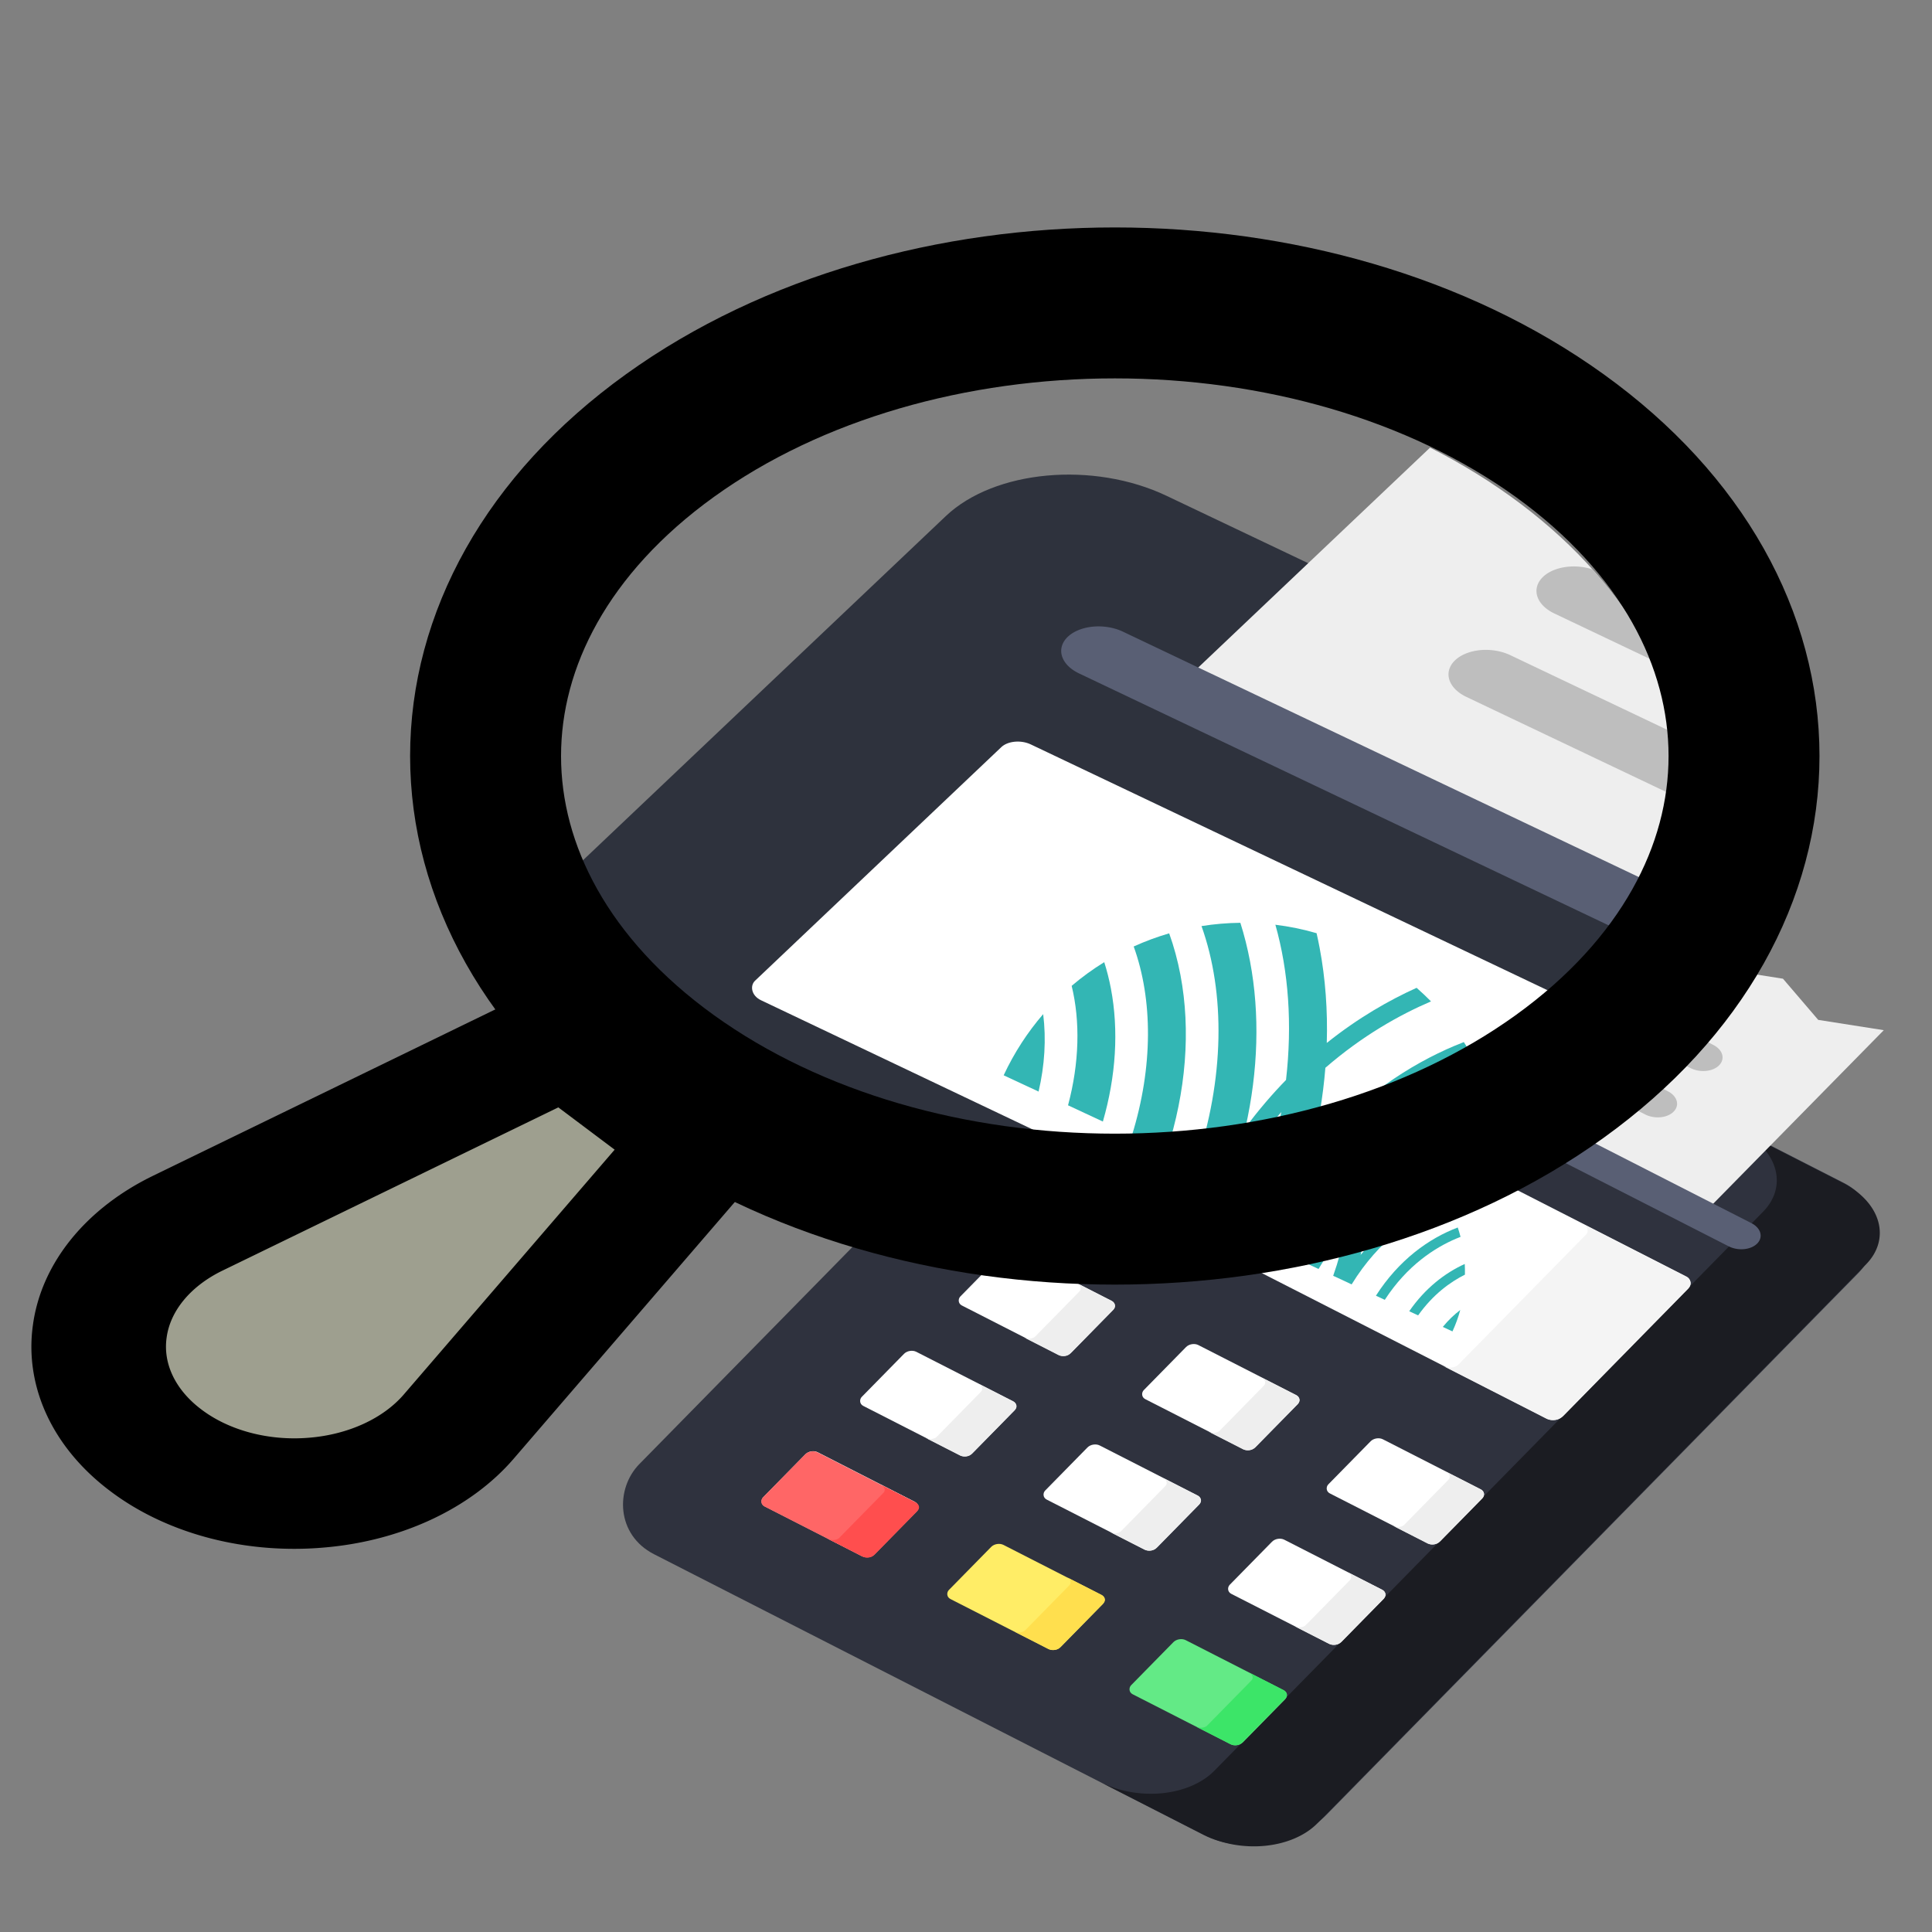 <?xml version="1.0" encoding="UTF-8" standalone="no"?>
<!-- Created with Inkscape (http://www.inkscape.org/) -->

<svg
   width="512"
   height="512"
   viewBox="0 0 512 512"
   version="1.1"
   id="svg1"
   xml:space="preserve"
   xmlns="http://www.w3.org/2000/svg"
   xmlns:svg="http://www.w3.org/2000/svg"><rect x="0" y="0" width="512" height="512" fill="#808080" stroke="none"/><defs
     id="defs1"><clipPath
       clipPathUnits="userSpaceOnUse"
       id="clipPath14"><path
         d="m 792.659,122.119 c -41.184,-1e-5 -82.369,-11.265 -113.727,-33.79 -62.709,-45.055 -62.709,-118.366 1e-5,-163.421 30.096,-21.743 71.047,-33.931 113.727,-33.848 42.961,0 83.349,12.023 113.727,33.848 30.378,21.826 47.103,50.844 47.103,81.711 0.114,30.663 -16.847,60.085 -47.103,81.711 -31.351,22.525 -72.535,33.79 -113.727,33.79 z"
         id="path14"
         style="fill:#ffffff;fill-opacity:1;stroke:#000000;stroke-width:3.189;stroke-dasharray:none;stroke-opacity:1" /></clipPath></defs><g
     id="layer1"><g
       id="g10"
       transform="translate(59.762,406.267)"><g
         id="g7"
         transform="translate(17.912,7.848)"><rect
           width="204.331"
           height="241.99"
           x="49.426"
           y="-289.639"
           fill="#676e87"
           rx="20.433"
           id="rect1"
           style="fill:#2f323e;fill-opacity:1;stroke:none;stroke-width:3.696;stroke-dasharray:none;stroke-opacity:1"
           transform="matrix(0.891,0.455,-0.701,0.714,0,0)" /><path
           fill="#595f74"
           d="m 410.714,-100.628 -27.299,-13.934 a 21.87,15.335 5 0 1 6.149,21.566 L 244.15,55.145 a 21.87,15.335 5 0 1 -30.25,2.988 l 27.299,13.934 a 21.87,15.335 5 0 0 30.25,-2.988 L 416.863,-79.062 a 21.87,15.335 5 0 0 -6.149,-21.566 z"
           id="path1"
           style="fill:#1b1c22;fill-opacity:1;stroke:none;stroke-width:3.61;stroke-dasharray:none;stroke-opacity:1" /><polygon
           fill="#eeeeee"
           points="299.99,7.5 322,17.5 344,7.5 344,127.5 168,127.5 168,7.5 188.17,17.5 211.99,7.5 233.99,17.5 255.99,7.5 277.99,17.5 "
           id="polygon1"
           style="stroke:none;stroke-width:5.914;stroke-dasharray:none;stroke-opacity:1"
           transform="matrix(0.607,0.31,-0.402,0.409,215.752,-250.813)" /><path
           fill="#bebebe"
           d="m 358.378,-118.741 -52.172,-26.629 a 5.468,3.834 5 0 1 6.025,-6.138 l 52.172,26.629 a 5.468,3.834 5 0 1 -6.025,6.138 z"
           id="path2"
           style="stroke:none;stroke-width:3.61;stroke-dasharray:none;stroke-opacity:1" /><path
           fill="#595f74"
           d="M 380.525,-83.788 253.128,-148.812 a 5.468,3.834 5 0 1 6.025,-6.138 l 127.397,65.023 a 5.468,3.834 5 0 1 -6.025,6.138 z"
           id="path3-0"
           style="stroke:none;stroke-width:3.61;stroke-dasharray:none;stroke-opacity:1" /><path
           fill="#bebebe"
           d="m 370.429,-131.018 -52.172,-26.629 a 5.468,3.834 5 0 1 6.025,-6.138 l 52.172,26.629 a 5.468,3.834 5 0 1 -6.025,6.138 z"
           id="path4"
           style="stroke:none;stroke-width:3.61;stroke-dasharray:none;stroke-opacity:1" /><rect
           width="143.032"
           height="52.756"
           x="80.076"
           y="-246.631"
           fill="#66c1ff"
           rx="2.724"
           id="rect4"
           style="fill:#ffffff;fill-opacity:1;stroke:none;stroke-width:3.696;stroke-dasharray:none;stroke-opacity:1"
           transform="matrix(0.891,0.455,-0.701,0.714,0,0)" /><path
           fill="#4eb7ff"
           d="m 369.06,-75.819 -27.299,-13.934 a 2.916,2.045 5 0 1 0.82,2.875 l -33.742,34.375 a 2.916,2.045 5 0 1 -4.033,0.398 l 27.299,13.934 a 2.916,2.045 5 0 0 4.033,-0.398 l 33.742,-34.375 a 2.916,2.045 5 0 0 -0.82,-2.875 z"
           id="path5"
           style="fill:#f4f4f4;fill-opacity:1;stroke:none;stroke-width:3.61;stroke-dasharray:none;stroke-opacity:1" /><rect
           width="32.906"
           height="20.07"
           x="80.417"
           y="-93.523"
           fill="#ffffff"
           rx="2.043"
           id="rect5"
           style="stroke:none;stroke-width:3.696;stroke-dasharray:none;stroke-opacity:1"
           transform="matrix(0.891,0.455,-0.701,0.714,0,0)" /><rect
           width="33.247"
           height="20.07"
           x="189.862"
           y="-93.523"
           fill="#63ea86"
           rx="2.043"
           id="rect6"
           style="stroke:none;stroke-width:3.696;stroke-dasharray:none;stroke-opacity:1"
           transform="matrix(0.891,0.455,-0.701,0.714,0,0)" /><path
           fill="#3ce568"
           d="m 262.414,33.755 -9.1,-4.645 a 2.187,1.534 5 0 1 0.615,2.157 l -11.649,11.868 a 2.187,1.534 5 0 1 -3.025,0.299 l 9.1,4.645 a 2.187,1.534 5 0 0 3.025,-0.299 l 11.649,-11.868 a 2.187,1.534 5 0 0 -0.615,-2.157 z"
           id="path6"
           style="stroke:none;stroke-width:3.61;stroke-dasharray:none;stroke-opacity:1" /><g
           id="g4"
           transform="translate(67.52,-56.027)"><rect
             width="33.247"
             height="20.07"
             x="125.881"
             y="-9.631"
             fill="#ff6666"
             rx="2.043"
             id="rect7-1"
             style="fill:#ffed66;fill-opacity:1;stroke:none;stroke-width:3.696;stroke-dasharray:none;stroke-opacity:1"
             transform="matrix(0.891,0.455,-0.701,0.714,0,0)" /><path
             fill="#ff4e4e"
             d="m 146.659,64.539 -9.1,-4.645 a 2.187,1.534 5 0 1 0.615,2.157 l -11.649,11.868 a 2.187,1.534 5 0 1 -3.025,0.299 l 9.1,4.645 a 2.187,1.534 5 0 0 3.025,-0.299 l 11.649,-11.868 a 2.187,1.534 5 0 0 -0.615,-2.157 z"
             id="path7-5"
             style="fill:#ffdf4e;fill-opacity:1;stroke:none;stroke-width:3.61;stroke-dasharray:none;stroke-opacity:1" /></g><rect
           width="32.906"
           height="20.07"
           x="80.417"
           y="-130.797"
           fill="#ffffff"
           rx="2.043"
           id="rect8"
           style="stroke:none;stroke-width:3.696;stroke-dasharray:none;stroke-opacity:1"
           transform="matrix(0.891,0.455,-0.701,0.714,0,0)" /><rect
           width="33.247"
           height="20.07"
           x="189.862"
           y="-130.797"
           fill="#ffffff"
           rx="2.043"
           id="rect9"
           style="stroke:none;stroke-width:3.696;stroke-dasharray:none;stroke-opacity:1"
           transform="matrix(0.891,0.455,-0.701,0.714,0,0)" /><path
           fill="#eeeeee"
           d="m 288.525,7.155 -9.1,-4.645 a 2.187,1.534 5 0 1 0.615,2.157 L 268.39,16.535 a 2.187,1.534 5 0 1 -3.025,0.299 l 9.1,4.645 a 2.187,1.534 5 0 0 3.025,-0.299 L 289.139,9.312 a 2.187,1.534 5 0 0 -0.615,-2.157 z"
           id="path9"
           style="stroke:none;stroke-width:3.61;stroke-dasharray:none;stroke-opacity:1" /><rect
           width="33.247"
           height="20.07"
           x="134.969"
           y="-130.797"
           fill="#ffffff"
           rx="2.043"
           id="rect10"
           style="stroke:none;stroke-width:3.696;stroke-dasharray:none;stroke-opacity:1"
           transform="matrix(0.891,0.455,-0.701,0.714,0,0)" /><rect
           width="32.906"
           height="20.07"
           x="80.417"
           y="-168.07"
           fill="#ffffff"
           rx="2.043"
           id="rect11"
           style="stroke:none;stroke-width:3.696;stroke-dasharray:none;stroke-opacity:1"
           transform="matrix(0.891,0.455,-0.701,0.714,0,0)" /><rect
           width="33.247"
           height="20.07"
           x="189.862"
           y="-168.07"
           fill="#ffffff"
           rx="2.043"
           id="rect12"
           style="stroke:none;stroke-width:3.696;stroke-dasharray:none;stroke-opacity:1"
           transform="matrix(0.891,0.455,-0.701,0.714,0,0)" /><rect
           width="33.247"
           height="20.07"
           x="134.969"
           y="-168.07"
           fill="#ffffff"
           rx="2.043"
           id="rect13"
           style="stroke:none;stroke-width:3.696;stroke-dasharray:none;stroke-opacity:1"
           transform="matrix(0.891,0.455,-0.701,0.714,0,0)" /><path
           fill="#eeeeee"
           d="m 314.635,-19.445 -9.1,-4.645 a 2.187,1.534 5 0 1 0.615,2.157 l -11.649,11.868 a 2.187,1.534 5 0 1 -3.025,0.299 l 9.1,4.645 a 2.187,1.534 5 0 0 3.025,-0.299 l 11.649,-11.868 a 2.187,1.534 5 0 0 -0.615,-2.157 z m -75.003,1.645 -9.1,-4.645 a 2.187,1.534 5 0 1 0.615,2.157 l -11.649,11.868 a 2.187,1.534 5 0 1 -3.025,0.299 l 9.1,4.645 a 2.187,1.534 5 0 0 3.025,-0.299 L 240.247,-15.643 a 2.187,1.534 5 0 0 -0.615,-2.157 z m 26.11,-26.6 -9.1,-4.645 a 2.187,1.534 5 0 1 0.615,2.157 l -11.649,11.868 a 2.187,1.534 5 0 1 -3.025,0.299 l 9.1,4.645 a 2.187,1.534 5 0 0 3.025,-0.299 l 11.649,-11.868 a 2.187,1.534 5 0 0 -0.615,-2.157 z m -75.003,1.645 -9.1,-4.645 a 2.187,1.534 5 0 1 0.615,2.157 l -11.649,11.868 a 2.187,1.534 5 0 1 -3.025,0.299 l 9.1,4.645 a 2.187,1.534 5 0 0 3.025,-0.299 l 11.649,-11.868 a 2.187,1.534 5 0 0 -0.615,-2.157 z m -26.11,26.6 -9.1,-4.645 a 2.187,1.534 5 0 1 0.615,2.157 l -11.649,11.868 a 2.187,1.534 5 0 1 -3.025,0.299 l 9.1,4.645 a 2.187,1.534 5 0 0 3.025,-0.299 L 165.244,-13.998 a 2.187,1.534 5 0 0 -0.615,-2.157 z m 52.22,-53.2 -9.1,-4.645 a 2.187,1.534 5 0 1 0.615,2.157 l -11.649,11.868 a 2.187,1.534 5 0 1 -3.025,0.299 l 9.1,4.645 a 2.187,1.534 5 0 0 3.025,-0.299 l 11.649,-11.868 a 2.187,1.534 5 0 0 -0.615,-2.157 z"
           id="path13"
           style="stroke:none;stroke-width:3.61;stroke-dasharray:none;stroke-opacity:1" /><g
           id="g5"
           transform="translate(56.217,-38.195)"><rect
             width="33.247"
             height="20.07"
             x="66.401"
             y="-31.055"
             fill="#ff6666"
             rx="2.043"
             id="rect7"
             style="stroke:none;stroke-width:3.696;stroke-dasharray:none;stroke-opacity:1"
             transform="matrix(0.891,0.455,-0.701,0.714,0,0)" /><path
             fill="#ff4e4e"
             d="m 108.689,22.209 -9.1,-4.645 a 2.187,1.534 5 0 1 0.615,2.157 L 88.555,31.589 a 2.187,1.534 5 0 1 -3.025,0.299 l 9.1,4.645 a 2.187,1.534 5 0 0 3.025,-0.299 L 109.304,24.366 a 2.187,1.534 5 0 0 -0.615,-2.157 z"
             id="path7"
             style="stroke:none;stroke-width:3.61;stroke-dasharray:none;stroke-opacity:1" /></g><g
           id="layer1-7-9"
           transform="matrix(3.863,1.801,-1.801,3.863,42.363,-422.332)"
           style="stroke-width:16.391;stroke-dasharray:none"><path
             d="m 77.598,43.953 c -0.314,0.275 -0.607,0.572 -0.879,0.889 1.316,1.322 2.265,3.338 2.584,5.674 h 1.265 c -0.255,-2.058 -0.961,-3.958 -2.051,-5.474 -0.288,-0.4 -0.595,-0.763 -0.919,-1.089"
             style="fill:#33b6b4;fill-opacity:1;fill-rule:nonzero;stroke:none;stroke-width:0.353"
             id="path50-2" /><path
             d="m 76.056,45.723 c -0.243,0.369 -0.459,0.758 -0.645,1.164 0.753,0.939 1.307,2.198 1.56,3.628 h 1.27 c -0.24,-1.537 -0.793,-2.952 -1.619,-4.098 -0.18,-0.249 -0.369,-0.48 -0.566,-0.694"
             style="fill:#33b6b4;fill-opacity:1;fill-rule:nonzero;stroke:none;stroke-width:0.353"
             id="path54-1" /><path
             d="m 74.623,50.515 h 1.274 c -0.183,-0.871 -0.503,-1.682 -0.944,-2.383 -0.214,0.757 -0.329,1.557 -0.329,2.383"
             style="fill:#33b6b4;fill-opacity:1;fill-rule:nonzero;stroke:none;stroke-width:0.353"
             id="path58-6" /><path
             d="m 88.448,43.434 c -0.165,-0.119 -0.334,-0.232 -0.508,-0.34 -0.079,0.083 -0.157,0.166 -0.234,0.251 -1.014,1.126 -2.163,2.85 -2.771,5.275 -0.186,-0.978 -0.448,-1.924 -0.782,-2.822 0.66,-1.478 1.481,-2.62 2.236,-3.464 -0.204,-0.075 -0.411,-0.144 -0.621,-0.205 -0.649,0.754 -1.331,1.716 -1.92,2.905 -0.425,-0.987 -0.94,-1.909 -1.54,-2.745 -0.098,-0.137 -0.198,-0.269 -0.298,-0.399 -0.464,0.072 -0.915,0.18 -1.352,0.322 1.047,1.212 1.901,2.748 2.486,4.499 -0.215,0.618 -0.402,1.281 -0.548,1.994 -0.412,-1.88 -1.153,-3.605 -2.183,-5.039 -0.264,-0.367 -0.541,-0.708 -0.831,-1.023 -0.389,0.187 -0.762,0.401 -1.117,0.641 1.655,1.676 2.828,4.257 3.159,7.232 h 1.311 c 0.098,-1.008 0.278,-1.932 0.516,-2.775 0.231,0.883 0.396,1.813 0.487,2.775 h 1.266 c 0.374,-3.254 1.76,-5.445 2.95,-6.767 0.098,-0.109 0.196,-0.213 0.295,-0.314"
             style="fill:#33b6b4;fill-opacity:1;fill-rule:nonzero;stroke:none;stroke-width:0.353"
             id="path62-8" /><path
             d="m 90.092,44.977 c -0.129,-0.157 -0.263,-0.309 -0.403,-0.456 -1.344,1.378 -2.469,3.376 -2.82,5.994 h 0.608 c 0.359,-2.541 1.463,-4.268 2.416,-5.326 0.066,-0.073 0.132,-0.143 0.198,-0.212"
             style="fill:#33b6b4;fill-opacity:1;fill-rule:nonzero;stroke:none;stroke-width:0.353"
             id="path66-3" /><path
             d="m 89.154,50.515 h 0.611 c 0.288,-1.575 0.936,-2.729 1.567,-3.525 -0.09,-0.203 -0.187,-0.402 -0.291,-0.597 -0.876,1.024 -1.592,2.398 -1.887,4.122"
             style="fill:#33b6b4;fill-opacity:1;fill-rule:nonzero;stroke:none;stroke-width:0.353"
             id="path70-1" /><path
             d="m 91.997,49.105 c -0.224,0.425 -0.409,0.896 -0.538,1.411 h 0.661 c 0,-0.48 -0.043,-0.951 -0.123,-1.411"
             style="fill:#33b6b4;fill-opacity:1;fill-rule:nonzero;stroke:none;stroke-width:0.353"
             id="path74-9" /></g></g><g
         id="g6"
         transform="translate(-2.496,4.169)"><g
           id="g13"
           clip-path="url(#clipPath14)"
           transform="translate(-563.395,-203.83)"><g
             id="g2"
             transform="matrix(1.173,0.558,-0.777,0.737,719.856,-211.898)"
             clip-path="none"
             style="stroke-width:13.87;stroke-dasharray:none"><rect
               width="300"
               height="422"
               x="106"
               y="82.5"
               fill="#676e87"
               rx="30"
               id="rect1-0"
               style="fill:#2e323d;fill-opacity:1;stroke-width:13.87;stroke-dasharray:none" /><path
               fill="#595f74"
               d="m 376,82.5 h -45 a 30,30 0 0 1 30,30 v 362 a 30,30 0 0 1 -30,30 h 45 a 30,30 0 0 0 30,-30 v -362 a 30,30 0 0 0 -30,-30 z"
               id="path1-58"
               style="stroke-width:13.87;stroke-dasharray:none" /><polygon
               fill="#eeeeee"
               points="344,127.5 168,127.5 168,7.5 188.17,17.5 211.99,7.5 233.99,17.5 255.99,7.5 277.99,17.5 299.99,7.5 322,17.5 344,7.5 "
               id="polygon1-3"
               style="stroke-width:13.87;stroke-dasharray:none" /><path
               fill="#bebebe"
               d="m 299,96.5 h -86 a 7.5,7.5 0 0 1 0,-15 h 86 a 7.5,7.5 0 0 1 0,15 z"
               id="path2-7"
               style="stroke-width:13.87;stroke-dasharray:none" /><path
               fill="#595f74"
               d="M 361,135 H 151 a 7.5,7.5 0 0 1 0,-15 h 210 a 7.5,7.5 0 0 1 0,15 z"
               id="path3-0-7"
               style="stroke-width:13.87;stroke-dasharray:none" /><path
               fill="#bebebe"
               d="m 299,66.5 h -86 a 7.5,7.5 0 0 1 0,-15 h 86 a 7.5,7.5 0 0 1 0,15 z"
               id="path4-1"
               style="stroke-width:13.87;stroke-dasharray:none" /><rect
               width="210"
               height="92"
               x="151"
               y="157.5"
               fill="#66c1ff"
               rx="4"
               id="rect4-3"
               style="fill:#ffffff;fill-opacity:1;stroke-width:13.87;stroke-dasharray:none" /><path
               fill="#4eb7ff"
               d="m 357,157.5 h -45 a 4,4 0 0 1 4,4 v 84 a 4,4 0 0 1 -4,4 h 45 a 4,4 0 0 0 4,-4 v -84 a 4,4 0 0 0 -4,-4 z"
               id="path5-1"
               style="fill:#e9e9e9;fill-opacity:1;stroke-width:13.87;stroke-dasharray:none" /><rect
               width="48.313"
               height="35"
               x="151.5"
               y="424.5"
               fill="#ffffff"
               rx="3"
               id="rect5-2"
               style="stroke-width:13.87;stroke-dasharray:none" /><rect
               width="48.813"
               height="35"
               x="312.188"
               y="424.5"
               fill="#63ea86"
               rx="3"
               id="rect6-9"
               style="stroke-width:13.87;stroke-dasharray:none" /><path
               fill="#3ce568"
               d="m 358,424.5 h -15 a 3,3 0 0 1 3,3 v 29 a 3,3 0 0 1 -3,3 h 15 a 3,3 0 0 0 3,-3 v -29 a 3,3 0 0 0 -3,-3 z"
               id="path6-6"
               style="stroke-width:13.87;stroke-dasharray:none" /><rect
               width="48.813"
               height="35"
               x="231.594"
               y="424.5"
               fill="#ff6666"
               rx="3"
               id="rect7-6"
               style="stroke-width:13.87;stroke-dasharray:none" /><path
               fill="#ff4e4e"
               d="m 277.406,424.5 h -15 a 3,3 0 0 1 3,3 v 29 a 3,3 0 0 1 -3,3 h 15 a 3,3 0 0 0 3,-3 v -29 a 3,3 0 0 0 -3,-3 z"
               id="path7-1"
               style="stroke-width:13.87;stroke-dasharray:none" /><rect
               width="48.313"
               height="35"
               x="151.5"
               y="359.5"
               fill="#ffffff"
               rx="3"
               id="rect8-5"
               style="stroke-width:13.87;stroke-dasharray:none" /><rect
               width="48.813"
               height="35"
               x="312.188"
               y="359.5"
               fill="#ffffff"
               rx="3"
               id="rect9-3"
               style="stroke-width:13.87;stroke-dasharray:none" /><path
               fill="#eeeeee"
               d="m 358,359.5 h -15 a 3,3 0 0 1 3,3 v 29 a 3,3 0 0 1 -3,3 h 15 a 3,3 0 0 0 3,-3 v -29 a 3,3 0 0 0 -3,-3 z"
               id="path9-0"
               style="stroke-width:13.87;stroke-dasharray:none" /><rect
               width="48.813"
               height="35"
               x="231.594"
               y="359.5"
               fill="#ffffff"
               rx="3"
               id="rect10-6"
               style="stroke-width:13.87;stroke-dasharray:none" /><rect
               width="48.313"
               height="35"
               x="151.5"
               y="294.5"
               fill="#ffffff"
               rx="3"
               id="rect11-7"
               style="stroke-width:13.87;stroke-dasharray:none" /><rect
               width="48.813"
               height="35"
               x="312.188"
               y="294.5"
               fill="#ffffff"
               rx="3"
               id="rect12-1"
               style="stroke-width:13.87;stroke-dasharray:none" /><rect
               width="48.813"
               height="35"
               x="231.594"
               y="294.5"
               fill="#ffffff"
               rx="3"
               id="rect13-2"
               style="stroke-width:13.87;stroke-dasharray:none" /><path
               fill="#eeeeee"
               d="m 358,294.5 h -15 a 3,3 0 0 1 3,3 v 29 a 3,3 0 0 1 -3,3 h 15 a 3,3 0 0 0 3,-3 v -29 a 3,3 0 0 0 -3,-3 z m -80.594,65 h -15 a 3,3 0 0 1 3,3 v 29 a 3,3 0 0 1 -3,3 h 15 a 3,3 0 0 0 3,-3 v -29 a 3,3 0 0 0 -3,-3 z m 0,-65 h -15 a 3,3 0 0 1 3,3 v 29 a 3,3 0 0 1 -3,3 h 15 a 3,3 0 0 0 3,-3 v -29 a 3,3 0 0 0 -3,-3 z m -80.594,65 h -15 a 3,3 0 0 1 3,3 v 29 a 3,3 0 0 1 -3,3 h 15 a 3,3 0 0 0 3,-3 v -29 a 3,3 0 0 0 -3,-3 z m 0,65 h -15 a 3,3 0 0 1 3,3 v 29 a 3,3 0 0 1 -3,3 h 15 a 3,3 0 0 0 3,-3 v -29 a 3,3 0 0 0 -3,-3 z m 0,-130 h -15 a 3,3 0 0 1 3,3 v 29 a 3,3 0 0 1 -3,3 h 15 a 3,3 0 0 0 3,-3 v -29 a 3,3 0 0 0 -3,-3 z"
               id="path13-8"
               style="stroke-width:13.87;stroke-dasharray:none" /></g><g
             id="layer1-7"
             transform="matrix(7.269,3.39,-3.39,7.269,400.914,-541.812)"
             style="stroke-width:16.391;stroke-dasharray:none"><path
               d="m 77.598,43.953 c -0.314,0.275 -0.607,0.572 -0.879,0.889 1.316,1.322 2.265,3.338 2.584,5.674 h 1.265 c -0.255,-2.058 -0.961,-3.958 -2.051,-5.474 -0.288,-0.4 -0.595,-0.763 -0.919,-1.089"
               style="fill:#33b6b4;fill-opacity:1;fill-rule:nonzero;stroke:none;stroke-width:0.353"
               id="path50" /><path
               d="m 76.056,45.723 c -0.243,0.369 -0.459,0.758 -0.645,1.164 0.753,0.939 1.307,2.198 1.56,3.628 h 1.27 c -0.24,-1.537 -0.793,-2.952 -1.619,-4.098 -0.18,-0.249 -0.369,-0.48 -0.566,-0.694"
               style="fill:#33b6b4;fill-opacity:1;fill-rule:nonzero;stroke:none;stroke-width:0.353"
               id="path54" /><path
               d="m 74.623,50.515 h 1.274 c -0.183,-0.871 -0.503,-1.682 -0.944,-2.383 -0.214,0.757 -0.329,1.557 -0.329,2.383"
               style="fill:#33b6b4;fill-opacity:1;fill-rule:nonzero;stroke:none;stroke-width:0.353"
               id="path58" /><path
               d="m 88.448,43.434 c -0.165,-0.119 -0.334,-0.232 -0.508,-0.34 -0.079,0.083 -0.157,0.166 -0.234,0.251 -1.014,1.126 -2.163,2.85 -2.771,5.275 -0.186,-0.978 -0.448,-1.924 -0.782,-2.822 0.66,-1.478 1.481,-2.62 2.236,-3.464 -0.204,-0.075 -0.411,-0.144 -0.621,-0.205 -0.649,0.754 -1.331,1.716 -1.92,2.905 -0.425,-0.987 -0.94,-1.909 -1.54,-2.745 -0.098,-0.137 -0.198,-0.269 -0.298,-0.399 -0.464,0.072 -0.915,0.18 -1.352,0.322 1.047,1.212 1.901,2.748 2.486,4.499 -0.215,0.618 -0.402,1.281 -0.548,1.994 -0.412,-1.88 -1.153,-3.605 -2.183,-5.039 -0.264,-0.367 -0.541,-0.708 -0.831,-1.023 -0.389,0.187 -0.762,0.401 -1.117,0.641 1.655,1.676 2.828,4.257 3.159,7.232 h 1.311 c 0.098,-1.008 0.278,-1.932 0.516,-2.775 0.231,0.883 0.396,1.813 0.487,2.775 h 1.266 c 0.374,-3.254 1.76,-5.445 2.95,-6.767 0.098,-0.109 0.196,-0.213 0.295,-0.314"
               style="fill:#33b6b4;fill-opacity:1;fill-rule:nonzero;stroke:none;stroke-width:0.353"
               id="path62" /><path
               d="m 90.092,44.977 c -0.129,-0.157 -0.263,-0.309 -0.403,-0.456 -1.344,1.378 -2.469,3.376 -2.82,5.994 h 0.608 c 0.359,-2.541 1.463,-4.268 2.416,-5.326 0.066,-0.073 0.132,-0.143 0.198,-0.212"
               style="fill:#33b6b4;fill-opacity:1;fill-rule:nonzero;stroke:none;stroke-width:0.353"
               id="path66" /><path
               d="m 89.154,50.515 h 0.611 c 0.288,-1.575 0.936,-2.729 1.567,-3.525 -0.09,-0.203 -0.187,-0.402 -0.291,-0.597 -0.876,1.024 -1.592,2.398 -1.887,4.122"
               style="fill:#33b6b4;fill-opacity:1;fill-rule:nonzero;stroke:none;stroke-width:0.353"
               id="path70" /><path
               d="m 91.997,49.105 c -0.224,0.425 -0.409,0.896 -0.538,1.411 h 0.661 c 0,-0.48 -0.043,-0.951 -0.123,-1.411"
               style="fill:#33b6b4;fill-opacity:1;fill-rule:nonzero;stroke:none;stroke-width:0.353"
               id="path74" /></g></g><g
           id="g3"
           style="stroke-width:22;stroke-dasharray:none"
           transform="translate(1.756,-4.705)"><g
             id="g9"
             style="stroke-width:21.854;stroke-dasharray:none"
             transform="matrix(1.336,0,0,1.204,23.28,-45.935)"><path
               fill="#3d5757"
               d="M 71.214,-45.446 25.661,13.985 c -12.584,16.409 -39.882,18.854 -56.259,5.027 -16.377,-13.827 -13.482,-36.88 5.954,-47.498 L 45.75,-66.945 Z"
               id="path1-5"
               style="fill:#9e9f8f;fill-opacity:1;stroke:none;stroke-width:21.854;stroke-dasharray:none;stroke-opacity:1" /></g><path
             d="M 18.937,-0.276 A 64.361,48.346 0 0 1 -26.734,-14.522 64.456,48.418 0 0 1 -45.329,-54.015 64.445,48.41 0 0 1 -16.135,-89.714 L 84.282,-138.522 a 12.834,9.641 0 0 1 16.053,1.281 l 36.31,27.275 c 4.278,3.214 4.987,8.241 1.705,12.059 L 73.375,-22.485 A 64.435,48.402 0 0 1 25.851,-0.554 63.45,47.662 0 0 1 18.937,-0.276 Z M 89.502,-118.096 -2.199,-73.527 a 38.862,29.192 0 0 0 -17.61,21.54 38.851,29.184 0 0 0 11.224,23.831 38.883,29.208 0 0 0 31.725,8.432 38.873,29.2 0 0 0 28.675,-13.236 l 59.331,-68.884 z"
             id="path17"
             style="stroke:#000000;stroke-width:10;stroke-dasharray:none;stroke-opacity:1" /><path
             fill="#ececf1"
             d="m 354.323,-290.285 c 65.118,46.892 65.118,122.926 10e-6,169.818 -65.118,46.892 -170.705,46.892 -235.823,0 -65.118,-46.892 -65.118,-122.926 -1e-5,-169.818 65.118,-46.892 170.705,-46.898 235.823,0 z"
             id="path3"
             style="fill:none;stroke:#000000;stroke-width:40;stroke-dasharray:none;stroke-opacity:1" /></g></g></g></g></svg>
